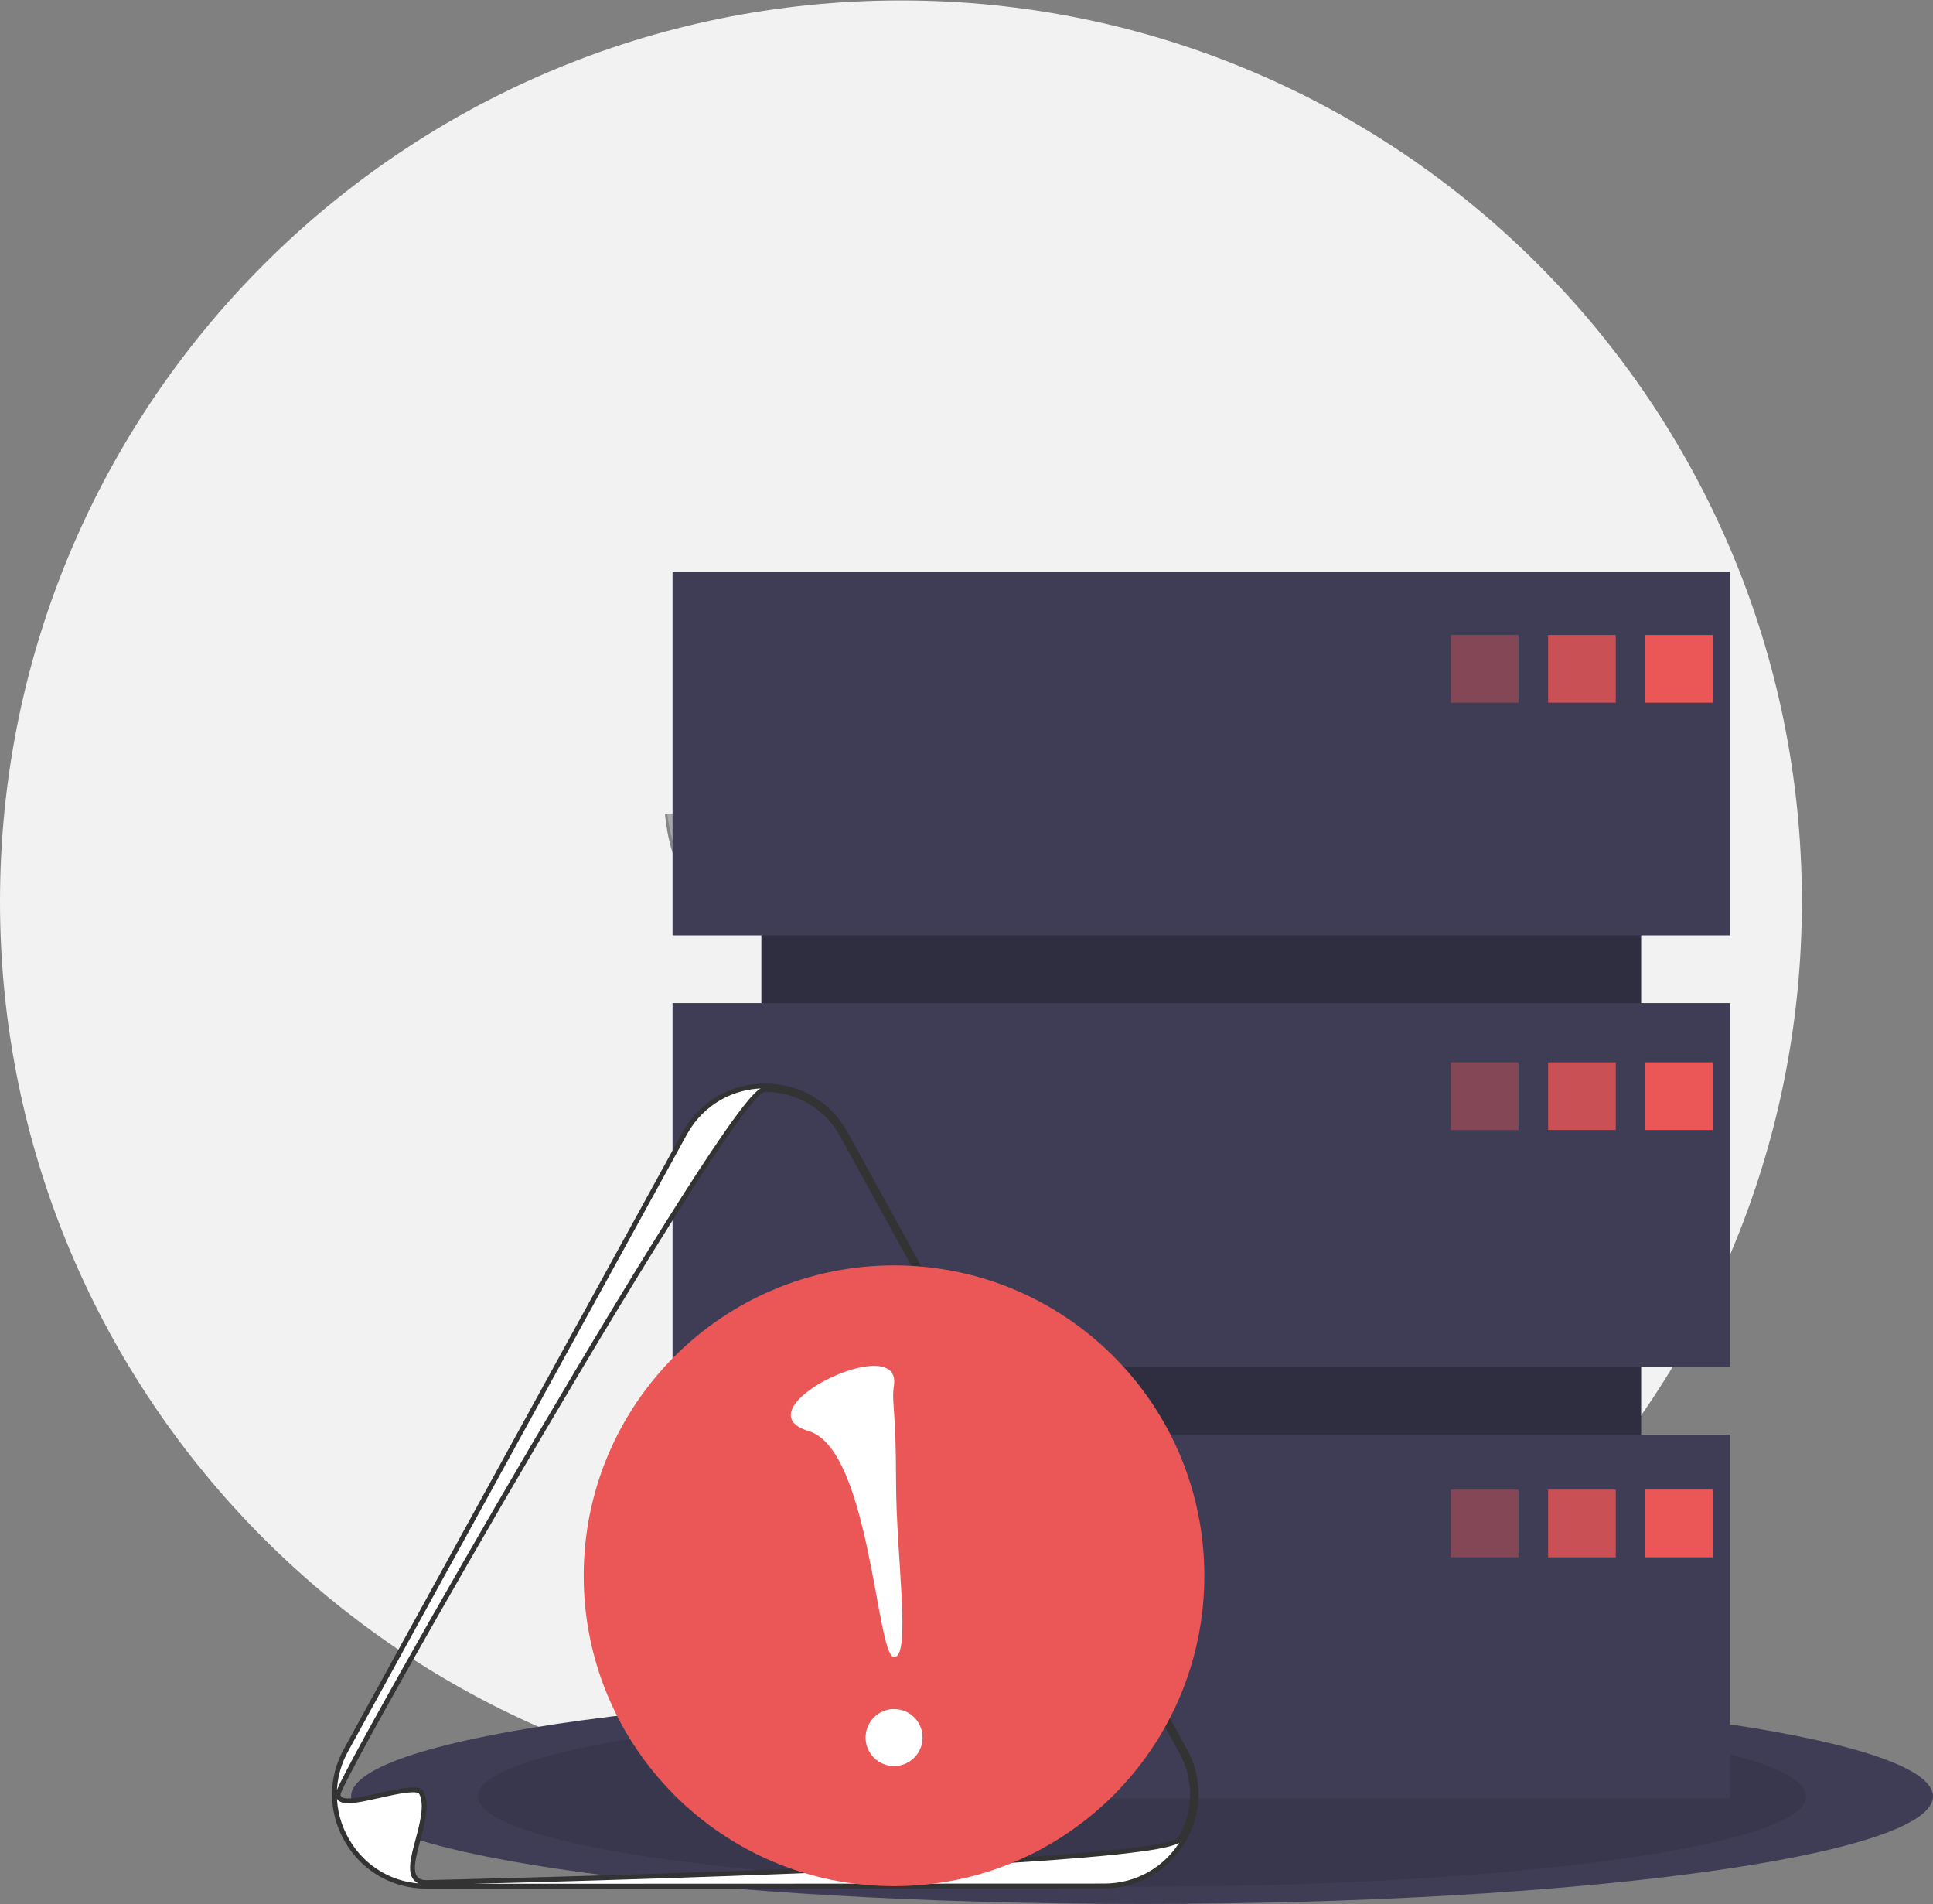 <svg width="400" height="394" viewBox="0 0 400 394" fill="none" xmlns="http://www.w3.org/2000/svg">
<rect x="0" y="0" width="400" height="394" fill="#808080" stroke="none"/>
<path d="M186.433 372.956C289.397 372.956 372.867 289.487 372.867 186.523C372.867 83.559 289.397 0.09 186.433 0.09C83.469 0.09 0 83.559 0 186.523C0 289.487 83.469 372.956 186.433 372.956Z" fill="#F2F2F2"/>
<path d="M137.614 168.439C137.614 168.439 151.107 168.024 155.173 165.128C159.24 162.233 175.929 158.775 176.938 163.419C177.946 168.063 197.215 186.516 181.981 186.639C166.748 186.762 146.586 184.266 142.527 181.794C138.469 179.321 137.614 168.439 137.614 168.439Z" fill="#A8A8A8"/>
<path opacity="0.2" d="M182.253 185.022C167.02 185.145 146.858 182.649 142.799 180.177C139.708 178.294 138.477 171.538 138.065 168.421C137.779 168.434 137.614 168.439 137.614 168.439C137.614 168.439 138.469 179.321 142.527 181.793C146.586 184.265 166.748 186.761 181.982 186.638C186.379 186.603 187.898 185.038 187.814 182.721C187.203 184.121 185.526 184.995 182.253 185.022Z" fill="black"/>
<path d="M236.324 393.91C326.719 393.91 400 383.941 400 371.643C400 359.346 326.719 349.376 236.324 349.376C145.928 349.376 72.647 359.346 72.647 371.643C72.647 383.941 145.928 393.91 236.324 393.91Z" fill="#3F3D56"/>
<path opacity="0.1" d="M236.324 390.338C312.218 390.338 373.742 381.968 373.742 371.643C373.742 361.319 312.218 352.949 236.324 352.949C160.43 352.949 98.906 361.319 98.906 371.643C98.906 381.968 160.43 390.338 236.324 390.338Z" fill="black"/>
<path d="M339.606 139.258H157.549V351.074H339.606V139.258Z" fill="#2F2E41"/>
<path d="M357.987 118.252H139.169V193.525H357.987V118.252Z" fill="#3F3D56"/>
<path d="M357.987 207.53H139.169V282.803H357.987V207.53Z" fill="#3F3D56"/>
<path d="M357.987 296.808H139.169V372.081H357.987V296.808Z" fill="#3F3D56"/>
<path opacity="0.4" d="M314.223 131.381H300.219V145.385H314.223V131.381Z" fill="#EB5757"/>
<path opacity="0.8" d="M334.354 131.381H320.35V145.385H334.354V131.381Z" fill="#EB5757"/>
<path d="M354.486 131.381H340.481V145.385H354.486V131.381Z" fill="#EB5757"/>
<path opacity="0.4" d="M314.223 219.784H300.219V233.788H314.223V219.784Z" fill="#EB5757"/>
<path opacity="0.8" d="M334.354 219.784H320.35V233.788H334.354V219.784Z" fill="#EB5757"/>
<path d="M354.486 219.784H340.481V233.788H354.486V219.784Z" fill="#EB5757"/>
<path opacity="0.4" d="M314.223 308.186H300.219V322.19H314.223V308.186Z" fill="#EB5757"/>
<path opacity="0.8" d="M334.354 308.186H320.35V322.19H334.354V308.186Z" fill="#EB5757"/>
<path d="M354.486 308.186H340.481V322.19H354.486V308.186Z" fill="#EB5757"/>
<path d="M71.779 361.755L71.779 361.755L71.784 361.746L141.868 234.163C141.869 234.161 141.87 234.159 141.871 234.158C145.303 228.211 151.447 224.663 158.313 224.661C165.179 224.658 171.325 228.202 174.762 234.147C174.763 234.148 174.764 234.15 174.765 234.151L244.945 361.702L244.951 361.711C246.665 364.679 247.521 367.935 247.522 371.193C247.521 374.45 246.666 377.711 244.948 380.688C241.516 386.637 235.372 390.188 228.504 390.19L88.237 390.238C81.369 390.241 75.222 386.695 71.786 380.748C70.066 377.772 69.208 374.511 69.207 371.252C69.206 367.994 70.062 364.732 71.779 361.755ZM88.237 389.479L88.248 389.479L88.237 388.979C88.248 389.479 88.248 389.479 88.249 389.479L88.254 389.479L88.275 389.478L88.358 389.477L88.685 389.469C88.974 389.463 89.402 389.453 89.961 389.44C91.078 389.414 92.717 389.375 94.804 389.324C98.979 389.221 104.946 389.067 112.116 388.866C126.456 388.464 145.61 387.869 164.866 387.101C184.119 386.333 203.479 385.391 218.227 384.294C225.6 383.745 231.829 383.157 236.32 382.532C238.563 382.219 240.386 381.895 241.705 381.559C242.364 381.391 242.913 381.216 243.332 381.03C243.721 380.858 244.104 380.633 244.291 380.309C245.936 377.457 246.76 374.325 246.758 371.191C246.757 368.059 245.932 364.929 244.286 362.08C244.285 362.078 244.285 362.077 244.284 362.075L174.103 234.524L174.103 234.524L174.098 234.515C170.81 228.825 164.903 225.418 158.313 225.42C158.104 225.42 157.906 225.49 157.734 225.576C157.558 225.665 157.375 225.789 157.188 225.936C156.815 226.23 156.383 226.652 155.901 227.183C154.934 228.246 153.719 229.793 152.295 231.746C149.446 235.655 145.732 241.236 141.463 247.931C132.923 261.326 122.139 279.212 111.558 297.189C100.977 315.168 90.595 333.242 82.859 347.012C78.991 353.897 75.783 359.708 73.541 363.895C72.421 365.987 71.54 367.677 70.938 368.894C70.638 369.502 70.404 369.997 70.245 370.367C70.165 370.552 70.101 370.713 70.056 370.845C70.019 370.954 69.97 371.109 69.97 371.25C69.97 371.557 70.072 371.837 70.281 372.057C70.48 372.266 70.741 372.388 71.005 372.461C71.525 372.604 72.213 372.6 72.962 372.527C74.448 372.382 76.422 371.939 78.406 371.493L78.519 371.468C80.563 371.009 82.617 370.552 84.259 370.378C85.081 370.291 85.766 370.279 86.278 370.361C86.806 370.445 87.032 370.608 87.118 370.757L87.551 370.507L87.118 370.757C87.833 371.993 87.898 373.698 87.615 375.664C87.378 377.313 86.911 379.063 86.458 380.76C86.374 381.075 86.291 381.388 86.209 381.698C85.699 383.639 85.254 385.517 85.378 386.918C85.441 387.633 85.656 388.294 86.15 388.773C86.649 389.256 87.354 389.479 88.237 389.479Z" fill="white" stroke="#333333"/>
<path d="M185.002 390.226C220.466 390.226 249.216 361.476 249.216 326.011C249.216 290.547 220.466 261.797 185.002 261.797C149.537 261.797 120.787 290.547 120.787 326.011C120.787 361.476 149.537 390.226 185.002 390.226Z" fill="#EB5757"/>
<path d="M185.013 365.376C188.269 365.376 190.909 362.736 190.909 359.48C190.909 356.224 188.269 353.584 185.013 353.584C181.757 353.584 179.117 356.224 179.117 359.48C179.117 362.736 181.757 365.376 185.013 365.376Z" fill="white"/>
<path d="M184.988 286.647C184.446 290.246 185.416 290.999 185.422 306.514C185.427 322.029 188.646 342.831 185.007 342.833C181.368 342.834 180.037 299.903 167.399 296.103C152.541 291.636 186.741 274.997 184.988 286.647Z" fill="white"/>
</svg>
